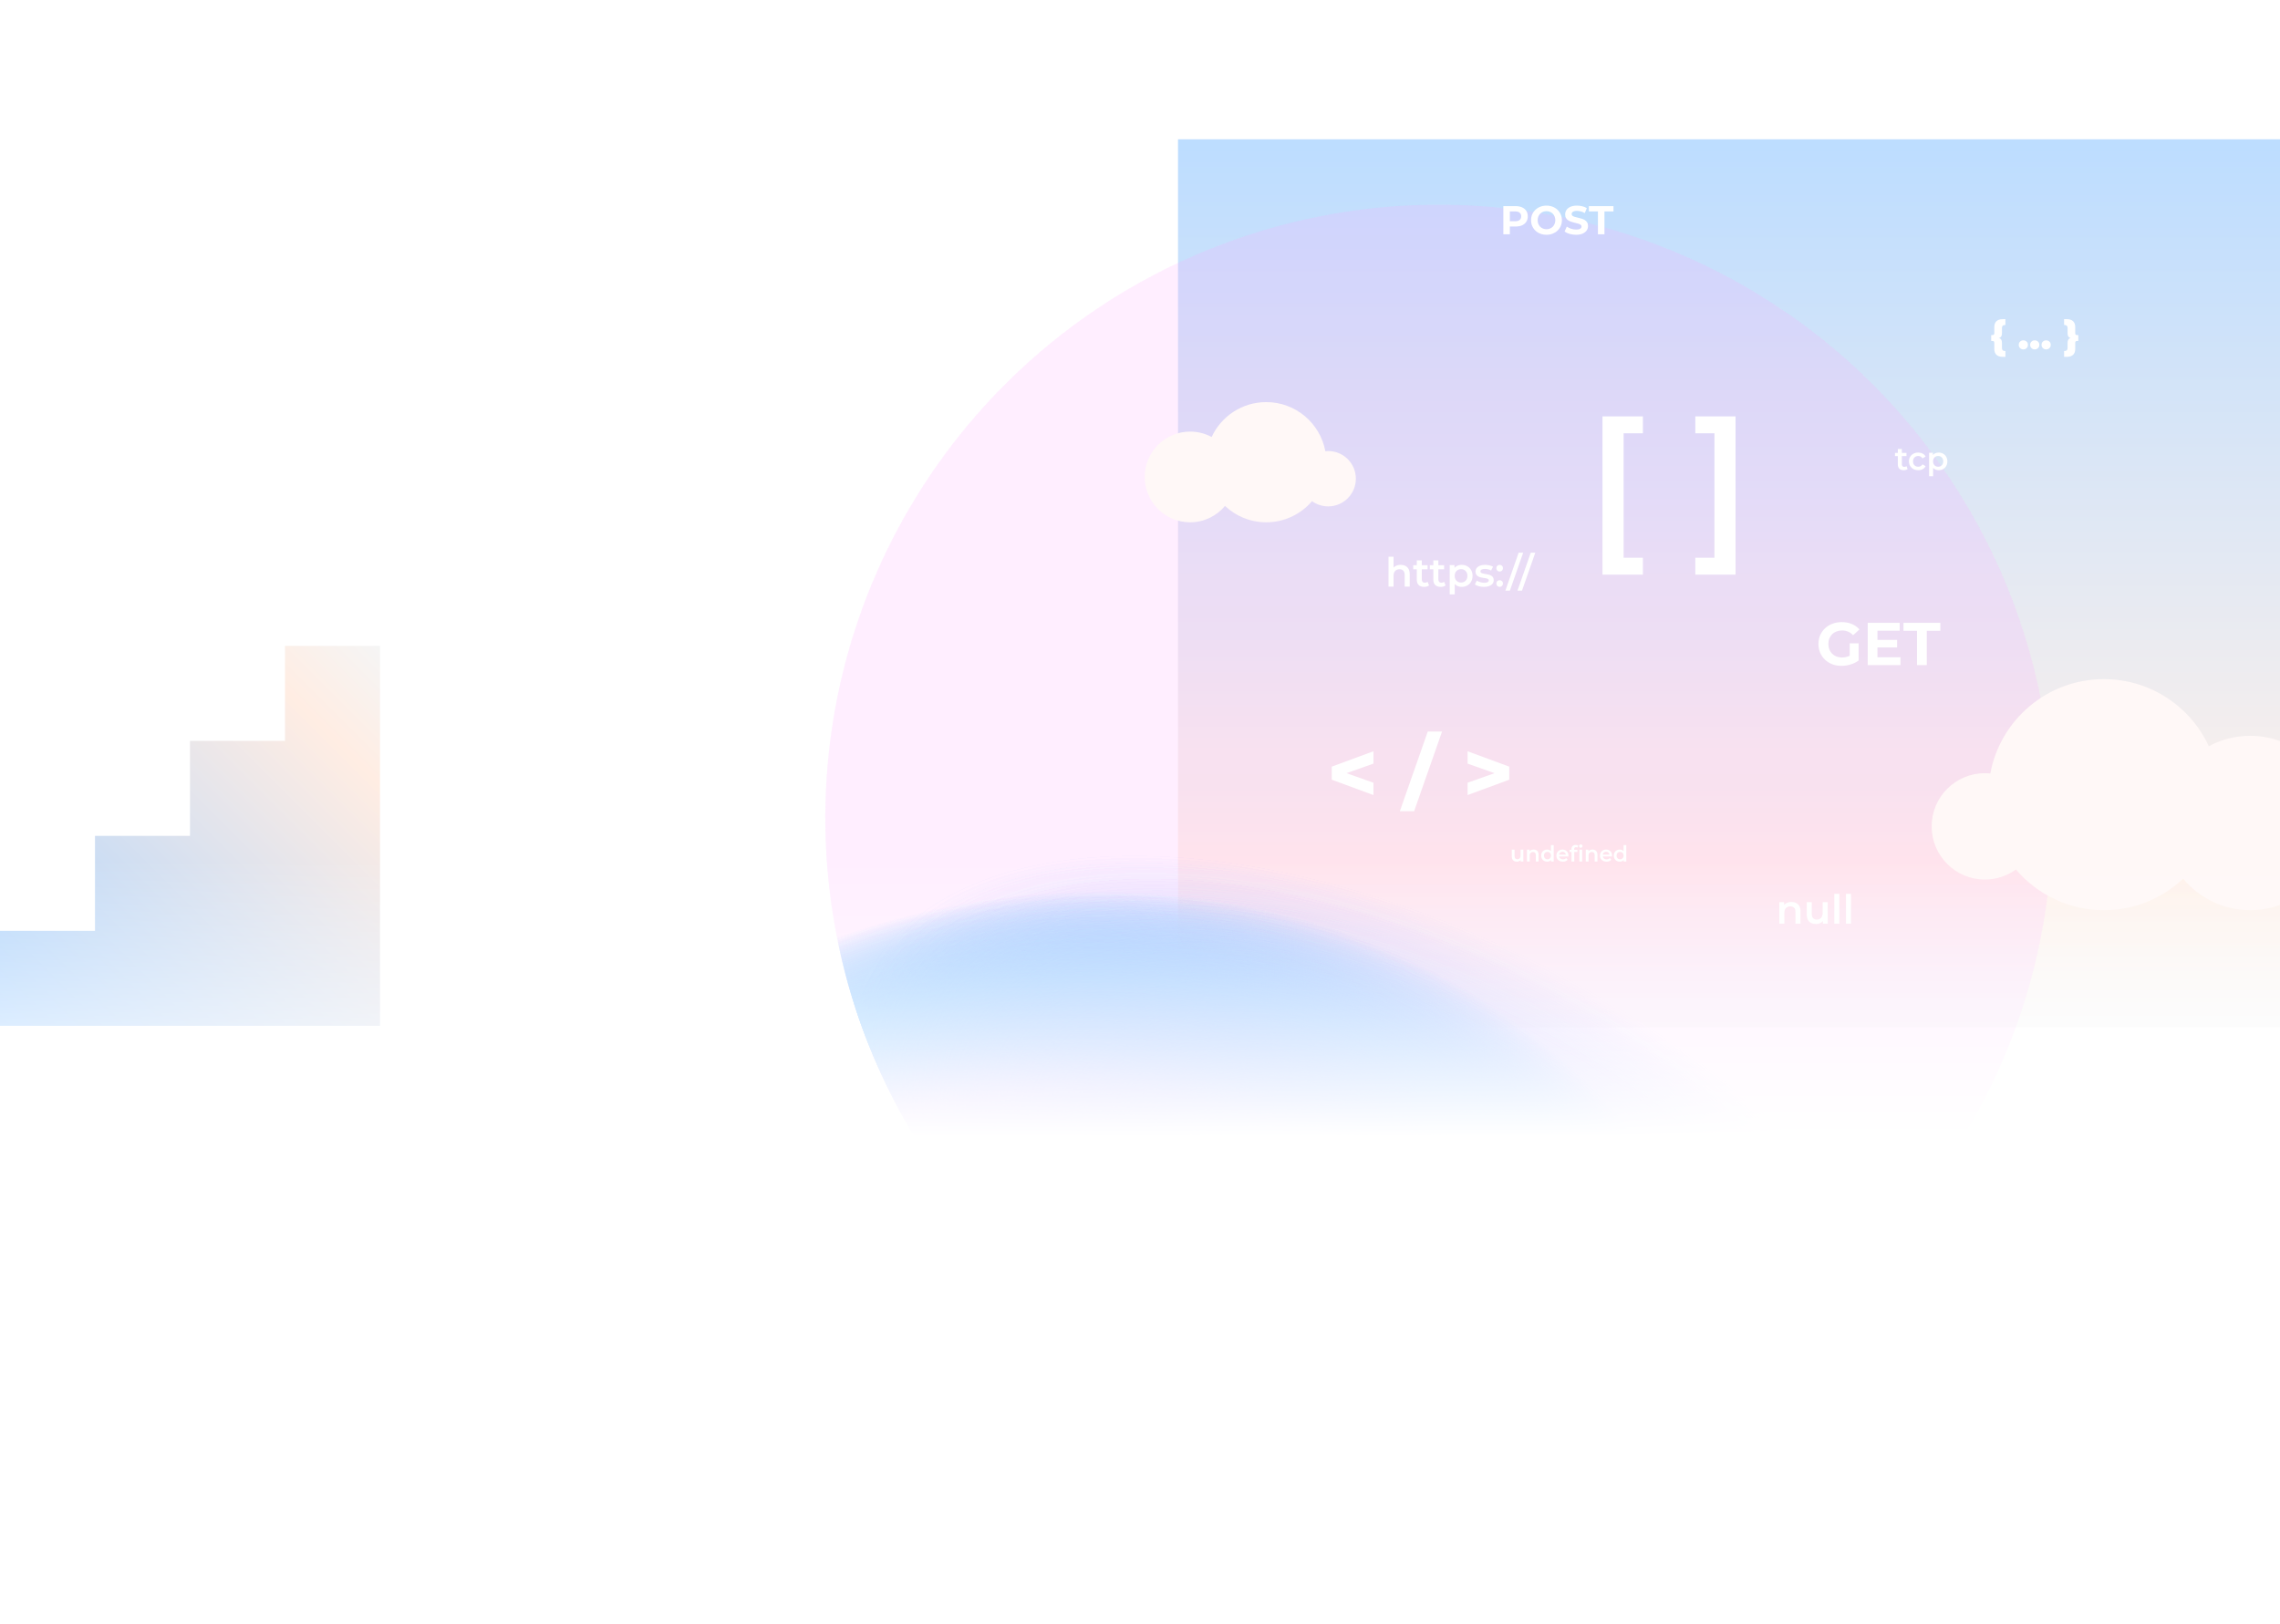 <svg width="1440" height="1026" viewBox="0 0 1440 1026" fill="none" xmlns="http://www.w3.org/2000/svg">
<rect x="744" y="88" width="696" height="561" fill="url(#paint0_linear_738_4532)" fill-opacity="0.77"/>
<g filter="url(#filter0_b_738_4532)">
<circle r="387.605" transform="matrix(-0.915 0.403 0.403 0.915 908.785 516.85)" fill="white" fill-opacity="0.01"/>
<circle r="387.605" transform="matrix(-0.915 0.403 0.403 0.915 908.785 516.85)" fill="url(#paint1_radial_738_4532)" fill-opacity="0.52"/>
<circle r="387.605" transform="matrix(-0.915 0.403 0.403 0.915 908.785 516.85)" fill="url(#paint2_radial_738_4532)"/>
<circle r="387.605" transform="matrix(-0.915 0.403 0.403 0.915 908.785 516.85)" fill="url(#paint3_radial_738_4532)" fill-opacity="0.7"/>
<circle r="387.605" transform="matrix(-0.915 0.403 0.403 0.915 908.785 516.85)" fill="url(#paint4_radial_738_4532)" fill-opacity="0.7"/>
<circle r="387.605" transform="matrix(-0.915 0.403 0.403 0.915 908.785 516.85)" fill="url(#paint5_radial_738_4532)" fill-opacity="0.6"/>
<circle r="387.605" transform="matrix(-0.915 0.403 0.403 0.915 908.785 516.85)" fill="url(#paint6_radial_738_4532)" fill-opacity="0.6"/>
<circle r="387.605" transform="matrix(-0.915 0.403 0.403 0.915 908.785 516.85)" fill="url(#paint7_radial_738_4532)" fill-opacity="0.5"/>
</g>
<g filter="url(#filter1_b_738_4532)">
<circle r="387.605" transform="matrix(-0.915 0.403 0.403 0.915 908.785 516.85)" fill="white" fill-opacity="0.01"/>
<circle r="387.605" transform="matrix(-0.915 0.403 0.403 0.915 908.785 516.85)" fill="url(#paint8_radial_738_4532)" fill-opacity="0.52"/>
<circle r="387.605" transform="matrix(-0.915 0.403 0.403 0.915 908.785 516.85)" fill="url(#paint9_radial_738_4532)"/>
<circle r="387.605" transform="matrix(-0.915 0.403 0.403 0.915 908.785 516.85)" fill="url(#paint10_radial_738_4532)" fill-opacity="0.7"/>
<circle r="387.605" transform="matrix(-0.915 0.403 0.403 0.915 908.785 516.85)" fill="url(#paint11_radial_738_4532)" fill-opacity="0.7"/>
<circle r="387.605" transform="matrix(-0.915 0.403 0.403 0.915 908.785 516.85)" fill="url(#paint12_radial_738_4532)" fill-opacity="0.6"/>
<circle r="387.605" transform="matrix(-0.915 0.403 0.403 0.915 908.785 516.85)" fill="url(#paint13_radial_738_4532)" fill-opacity="0.6"/>
<circle r="387.605" transform="matrix(-0.915 0.403 0.403 0.915 908.785 516.85)" fill="url(#paint14_radial_738_4532)" fill-opacity="0.5"/>
</g>
<g filter="url(#filter2_b_738_4532)">
<circle r="387.605" transform="matrix(-0.915 0.403 0.403 0.915 908.785 516.85)" fill="white" fill-opacity="0.01"/>
<circle r="387.605" transform="matrix(-0.915 0.403 0.403 0.915 908.785 516.85)" fill="url(#paint15_radial_738_4532)" fill-opacity="0.52"/>
<circle r="387.605" transform="matrix(-0.915 0.403 0.403 0.915 908.785 516.85)" fill="url(#paint16_radial_738_4532)"/>
<circle r="387.605" transform="matrix(-0.915 0.403 0.403 0.915 908.785 516.85)" fill="url(#paint17_radial_738_4532)" fill-opacity="0.7"/>
<circle r="387.605" transform="matrix(-0.915 0.403 0.403 0.915 908.785 516.85)" fill="url(#paint18_radial_738_4532)" fill-opacity="0.7"/>
<circle r="387.605" transform="matrix(-0.915 0.403 0.403 0.915 908.785 516.85)" fill="url(#paint19_radial_738_4532)" fill-opacity="0.6"/>
<circle r="387.605" transform="matrix(-0.915 0.403 0.403 0.915 908.785 516.85)" fill="url(#paint20_radial_738_4532)" fill-opacity="0.6"/>
<circle r="387.605" transform="matrix(-0.915 0.403 0.403 0.915 908.785 516.85)" fill="url(#paint21_radial_738_4532)" fill-opacity="0.5"/>
</g>
<g filter="url(#filter3_d_738_4532)">
<path d="M1264.93 225.419C1263.14 225.419 1261.81 224.987 1260.91 224.122C1260.01 223.258 1259.56 222.037 1259.56 220.46V216.518C1259.56 216.128 1259.46 215.84 1259.25 215.653C1259.05 215.466 1258.79 215.373 1258.47 215.373H1257.6V211.66H1258.47C1258.79 211.66 1259.05 211.567 1259.25 211.38C1259.46 211.177 1259.56 210.888 1259.56 210.515V206.573C1259.56 204.996 1260.01 203.776 1260.91 202.911C1261.81 202.046 1263.14 201.614 1264.93 201.614H1266.58V205.302H1266.22C1265.63 205.302 1265.17 205.463 1264.85 205.785C1264.54 206.09 1264.39 206.539 1264.39 207.133V210.388C1264.39 211.236 1264.27 211.897 1264.03 212.372C1263.8 212.83 1263.42 213.161 1262.92 213.364C1262.42 213.567 1261.78 213.703 1260.98 213.771V213.262C1261.78 213.33 1262.42 213.466 1262.92 213.669C1263.42 213.873 1263.8 214.212 1264.03 214.687C1264.27 215.144 1264.39 215.797 1264.39 216.645V219.9C1264.39 220.494 1264.54 220.943 1264.85 221.248C1265.17 221.571 1265.63 221.732 1266.22 221.732H1266.58V225.419H1264.93ZM1277.9 220.714C1277.08 220.714 1276.4 220.443 1275.84 219.9C1275.28 219.358 1275 218.671 1275 217.84C1275 216.976 1275.28 216.289 1275.84 215.78C1276.4 215.255 1277.08 214.992 1277.9 214.992C1278.71 214.992 1279.4 215.255 1279.96 215.78C1280.52 216.289 1280.8 216.976 1280.8 217.84C1280.8 218.671 1280.52 219.358 1279.96 219.9C1279.4 220.443 1278.71 220.714 1277.9 220.714ZM1285.1 220.714C1284.29 220.714 1283.6 220.443 1283.04 219.9C1282.48 219.358 1282.2 218.671 1282.2 217.84C1282.2 216.976 1282.48 216.289 1283.04 215.78C1283.6 215.255 1284.29 214.992 1285.1 214.992C1285.91 214.992 1286.6 215.255 1287.16 215.78C1287.72 216.289 1288 216.976 1288 217.84C1288 218.671 1287.72 219.358 1287.16 219.9C1286.6 220.443 1285.91 220.714 1285.1 220.714ZM1292.3 220.714C1291.49 220.714 1290.8 220.443 1290.24 219.9C1289.68 219.358 1289.4 218.671 1289.4 217.84C1289.4 216.976 1289.68 216.289 1290.24 215.78C1290.8 215.255 1291.49 214.992 1292.3 214.992C1293.12 214.992 1293.8 215.255 1294.36 215.78C1294.92 216.289 1295.2 216.976 1295.2 217.84C1295.2 218.671 1294.92 219.358 1294.36 219.9C1293.8 220.443 1293.12 220.714 1292.3 220.714ZM1305.31 225.419H1303.63V221.732H1304.01C1304.6 221.732 1305.05 221.571 1305.36 221.248C1305.68 220.943 1305.84 220.494 1305.84 219.9V216.645C1305.84 215.797 1305.96 215.144 1306.2 214.687C1306.43 214.212 1306.8 213.873 1307.29 213.669C1307.8 213.466 1308.45 213.33 1309.25 213.262V213.771C1308.45 213.703 1307.8 213.567 1307.29 213.364C1306.8 213.161 1306.43 212.83 1306.2 212.372C1305.96 211.897 1305.84 211.236 1305.84 210.388V207.133C1305.84 206.539 1305.68 206.09 1305.36 205.785C1305.05 205.463 1304.6 205.302 1304.01 205.302H1303.63V201.614H1305.31C1307.09 201.614 1308.43 202.046 1309.32 202.911C1310.22 203.776 1310.67 204.996 1310.67 206.573V210.515C1310.67 210.888 1310.77 211.177 1310.98 211.38C1311.18 211.567 1311.44 211.66 1311.77 211.66H1312.61V215.373H1311.77C1311.44 215.373 1311.18 215.466 1310.98 215.653C1310.77 215.84 1310.67 216.128 1310.67 216.518V220.46C1310.67 222.037 1310.22 223.258 1309.32 224.122C1308.43 224.987 1307.09 225.419 1305.31 225.419Z" fill="white"/>
</g>
<g filter="url(#filter4_d_738_4532)">
<path d="M1012.09 363V263.016H1037.62V273.698H1025.44V352.317H1037.62V363H1012.09ZM1096.15 363H1070.73V352.317H1082.8V273.698H1070.73V263.016H1096.15V363Z" fill="white"/>
</g>
<g filter="url(#filter5_d_738_4532)">
<path d="M949.475 148V130.197H957.181C958.775 130.197 960.148 130.459 961.301 130.985C962.454 131.494 963.344 132.231 963.972 133.198C964.599 134.164 964.913 135.317 964.913 136.657C964.913 137.979 964.599 139.124 963.972 140.09C963.344 141.057 962.454 141.803 961.301 142.328C960.148 142.837 958.775 143.091 957.181 143.091H951.764L953.595 141.235V148H949.475ZM953.595 141.693L951.764 139.734H956.952C958.224 139.734 959.173 139.463 959.801 138.92C960.428 138.378 960.742 137.623 960.742 136.657C960.742 135.673 960.428 134.91 959.801 134.368C959.173 133.825 958.224 133.554 956.952 133.554H951.764L953.595 131.595V141.693ZM976.75 148.305C975.343 148.305 974.037 148.076 972.833 147.618C971.646 147.161 970.612 146.516 969.73 145.686C968.866 144.855 968.187 143.88 967.696 142.761C967.221 141.642 966.984 140.421 966.984 139.098C966.984 137.776 967.221 136.555 967.696 135.436C968.187 134.317 968.874 133.342 969.756 132.511C970.638 131.68 971.672 131.036 972.859 130.578C974.046 130.12 975.334 129.891 976.725 129.891C978.132 129.891 979.421 130.12 980.59 130.578C981.777 131.036 982.803 131.68 983.668 132.511C984.55 133.342 985.236 134.317 985.728 135.436C986.22 136.538 986.466 137.759 986.466 139.098C986.466 140.421 986.22 141.65 985.728 142.786C985.236 143.905 984.55 144.88 983.668 145.711C982.803 146.525 981.777 147.161 980.59 147.618C979.421 148.076 978.14 148.305 976.75 148.305ZM976.725 144.795C977.522 144.795 978.251 144.66 978.912 144.388C979.59 144.117 980.184 143.727 980.692 143.219C981.201 142.71 981.591 142.108 981.862 141.413C982.15 140.718 982.295 139.946 982.295 139.098C982.295 138.251 982.15 137.479 981.862 136.784C981.591 136.089 981.201 135.487 980.692 134.978C980.2 134.469 979.616 134.079 978.937 133.808C978.259 133.537 977.522 133.401 976.725 133.401C975.928 133.401 975.19 133.537 974.512 133.808C973.851 134.079 973.266 134.469 972.757 134.978C972.248 135.487 971.85 136.089 971.562 136.784C971.29 137.479 971.155 138.251 971.155 139.098C971.155 139.929 971.29 140.701 971.562 141.413C971.85 142.108 972.24 142.71 972.732 143.219C973.24 143.727 973.834 144.117 974.512 144.388C975.19 144.66 975.928 144.795 976.725 144.795ZM995.412 148.305C993.988 148.305 992.623 148.119 991.317 147.746C990.011 147.356 988.96 146.855 988.163 146.245L989.562 143.142C990.325 143.685 991.224 144.134 992.258 144.49C993.309 144.829 994.369 144.999 995.437 144.999C996.251 144.999 996.904 144.923 997.396 144.77C997.904 144.6 998.277 144.372 998.515 144.083C998.752 143.795 998.871 143.464 998.871 143.091C998.871 142.617 998.684 142.244 998.311 141.972C997.938 141.684 997.446 141.455 996.836 141.286C996.226 141.099 995.547 140.93 994.801 140.777C994.072 140.607 993.335 140.404 992.589 140.167C991.86 139.929 991.19 139.624 990.579 139.251C989.969 138.878 989.469 138.386 989.079 137.776C988.706 137.165 988.519 136.385 988.519 135.436C988.519 134.419 988.791 133.494 989.333 132.664C989.893 131.816 990.724 131.146 991.826 130.654C992.945 130.146 994.344 129.891 996.022 129.891C997.141 129.891 998.243 130.027 999.329 130.298C1000.41 130.553 1001.37 130.943 1002.2 131.468L1000.93 134.597C1000.1 134.122 999.269 133.774 998.438 133.554C997.608 133.316 996.794 133.198 995.997 133.198C995.2 133.198 994.547 133.291 994.038 133.478C993.53 133.664 993.165 133.91 992.945 134.215C992.724 134.503 992.614 134.842 992.614 135.232C992.614 135.69 992.801 136.063 993.174 136.351C993.547 136.623 994.038 136.843 994.649 137.013C995.259 137.182 995.929 137.352 996.658 137.521C997.404 137.691 998.142 137.886 998.871 138.106C999.617 138.327 1000.3 138.624 1000.91 138.997C1001.52 139.37 1002.01 139.861 1002.38 140.472C1002.77 141.082 1002.97 141.854 1002.97 142.786C1002.97 143.787 1002.69 144.702 1002.13 145.533C1001.57 146.364 1000.73 147.034 999.608 147.542C998.506 148.051 997.107 148.305 995.412 148.305ZM1009.22 148V133.554H1003.52V130.197H1019.04V133.554H1013.34V148H1009.22Z" fill="white"/>
</g>
<g filter="url(#filter6_d_738_4532)">
<path d="M1163.08 420.607C1160.97 420.607 1159.02 420.277 1157.24 419.615C1155.49 418.929 1153.95 417.962 1152.62 416.716C1151.33 415.47 1150.31 414.007 1149.57 412.329C1148.86 410.65 1148.5 408.806 1148.5 406.797C1148.5 404.788 1148.86 402.944 1149.57 401.265C1150.31 399.587 1151.34 398.124 1152.66 396.878C1153.98 395.632 1155.54 394.678 1157.32 394.017C1159.1 393.33 1161.06 392.987 1163.19 392.987C1165.56 392.987 1167.68 393.381 1169.56 394.169C1171.47 394.958 1173.07 396.102 1174.37 397.603L1170.4 401.265C1169.44 400.248 1168.38 399.497 1167.24 399.014C1166.09 398.506 1164.84 398.251 1163.5 398.251C1162.2 398.251 1161.02 398.455 1159.95 398.862C1158.88 399.269 1157.95 399.854 1157.16 400.617C1156.4 401.38 1155.8 402.282 1155.37 403.325C1154.96 404.368 1154.76 405.525 1154.76 406.797C1154.76 408.043 1154.96 409.188 1155.37 410.23C1155.8 411.273 1156.4 412.189 1157.16 412.977C1157.95 413.74 1158.87 414.325 1159.91 414.732C1160.98 415.139 1162.15 415.342 1163.42 415.342C1164.64 415.342 1165.82 415.152 1166.97 414.77C1168.14 414.363 1169.27 413.689 1170.36 412.748L1173.87 417.212C1172.42 418.305 1170.73 419.145 1168.8 419.73C1166.89 420.315 1164.98 420.607 1163.08 420.607ZM1168.23 416.411V406.377H1173.87V417.212L1168.23 416.411ZM1185.3 404.203H1198.16V409.01H1185.3V404.203ZM1185.76 415.19H1200.29V420.149H1179.61V393.444H1199.8V398.404H1185.76V415.19ZM1210.74 420.149V398.48H1202.2V393.444H1225.47V398.48H1216.92V420.149H1210.74Z" fill="white"/>
</g>
<g filter="url(#filter7_d_738_4532)">
<path d="M958.031 544.304C957.396 544.304 956.837 544.187 956.352 543.954C955.867 543.712 955.489 543.348 955.219 542.863C954.948 542.369 954.813 541.749 954.813 541.003V536.736H956.562V540.765C956.562 541.436 956.711 541.94 957.009 542.276C957.317 542.602 957.751 542.765 958.31 542.765C958.721 542.765 959.075 542.681 959.373 542.513C959.681 542.346 959.919 542.094 960.087 541.758C960.264 541.422 960.353 541.007 960.353 540.513V536.736H962.101V544.206H960.437V542.192L960.73 542.807C960.478 543.292 960.11 543.665 959.625 543.926C959.14 544.178 958.609 544.304 958.031 544.304ZM968.629 536.652C969.226 536.652 969.757 536.769 970.224 537.002C970.699 537.235 971.072 537.594 971.343 538.079C971.613 538.555 971.748 539.17 971.748 539.926V544.206H970V540.149C970 539.487 969.841 538.993 969.524 538.667C969.217 538.34 968.783 538.177 968.223 538.177C967.813 538.177 967.449 538.261 967.132 538.429C966.815 538.597 966.568 538.849 966.391 539.184C966.223 539.511 966.139 539.926 966.139 540.429V544.206H964.391V536.736H966.055V538.751L965.761 538.135C966.023 537.659 966.4 537.296 966.894 537.044C967.398 536.783 967.976 536.652 968.629 536.652ZM977.142 544.304C976.424 544.304 975.775 544.145 975.197 543.828C974.628 543.502 974.181 543.054 973.854 542.485C973.528 541.917 973.365 541.245 973.365 540.471C973.365 539.697 973.528 539.026 973.854 538.457C974.181 537.888 974.628 537.445 975.197 537.128C975.775 536.811 976.424 536.652 977.142 536.652C977.766 536.652 978.326 536.792 978.82 537.072C979.314 537.342 979.706 537.757 979.995 538.317C980.284 538.876 980.429 539.595 980.429 540.471C980.429 541.338 980.289 542.057 980.009 542.625C979.729 543.185 979.342 543.605 978.848 543.884C978.354 544.164 977.785 544.304 977.142 544.304ZM977.351 542.807C977.771 542.807 978.144 542.714 978.47 542.527C978.806 542.341 979.072 542.07 979.268 541.716C979.473 541.362 979.576 540.947 979.576 540.471C979.576 539.986 979.473 539.571 979.268 539.226C979.072 538.872 978.806 538.601 978.47 538.415C978.144 538.228 977.771 538.135 977.351 538.135C976.932 538.135 976.554 538.228 976.218 538.415C975.892 538.601 975.626 538.872 975.421 539.226C975.225 539.571 975.127 539.986 975.127 540.471C975.127 540.947 975.225 541.362 975.421 541.716C975.626 542.07 975.892 542.341 976.218 542.527C976.554 542.714 976.932 542.807 977.351 542.807ZM979.618 544.206V542.444L979.687 540.457L979.548 538.471V533.827H981.282V544.206H979.618ZM987.095 544.304C986.265 544.304 985.537 544.141 984.912 543.814C984.297 543.479 983.817 543.022 983.472 542.444C983.136 541.865 982.968 541.208 982.968 540.471C982.968 539.725 983.131 539.068 983.458 538.499C983.793 537.921 984.25 537.468 984.829 537.142C985.416 536.816 986.083 536.652 986.829 536.652C987.556 536.652 988.204 536.811 988.773 537.128C989.342 537.445 989.79 537.893 990.116 538.471C990.443 539.049 990.606 539.73 990.606 540.513C990.606 540.588 990.601 540.672 990.592 540.765C990.592 540.858 990.587 540.947 990.578 541.031H984.353V539.87H989.655L988.969 540.233C988.978 539.804 988.89 539.427 988.703 539.1C988.517 538.774 988.26 538.517 987.934 538.331C987.617 538.144 987.249 538.051 986.829 538.051C986.4 538.051 986.022 538.144 985.696 538.331C985.379 538.517 985.127 538.779 984.94 539.114C984.763 539.441 984.675 539.828 984.675 540.275V540.555C984.675 541.003 984.777 541.399 984.982 541.744C985.188 542.089 985.477 542.355 985.85 542.541C986.223 542.728 986.652 542.821 987.137 542.821C987.556 542.821 987.934 542.756 988.27 542.625C988.605 542.495 988.904 542.29 989.165 542.01L990.102 543.087C989.766 543.479 989.342 543.782 988.829 543.996C988.326 544.201 987.747 544.304 987.095 544.304ZM992.523 544.206V536.317C992.523 535.533 992.752 534.908 993.209 534.442C993.675 533.967 994.337 533.729 995.195 533.729C995.503 533.729 995.792 533.761 996.062 533.827C996.342 533.892 996.575 533.995 996.762 534.134L996.286 535.449C996.155 535.347 996.006 535.272 995.838 535.226C995.671 535.17 995.498 535.142 995.321 535.142C994.957 535.142 994.682 535.244 994.495 535.449C994.309 535.645 994.216 535.944 994.216 536.345V537.184L994.272 537.967V544.206H992.523ZM991.292 538.191V536.792H996.272V538.191H991.292ZM997.503 544.206V536.736H999.252V544.206H997.503ZM998.384 535.505C998.058 535.505 997.787 535.403 997.573 535.198C997.368 534.992 997.265 534.745 997.265 534.456C997.265 534.158 997.368 533.911 997.573 533.715C997.787 533.51 998.058 533.407 998.384 533.407C998.711 533.407 998.976 533.505 999.182 533.701C999.396 533.887 999.503 534.125 999.503 534.414C999.503 534.722 999.401 534.983 999.196 535.198C998.99 535.403 998.72 535.505 998.384 535.505ZM1005.79 536.652C1006.38 536.652 1006.91 536.769 1007.38 537.002C1007.86 537.235 1008.23 537.594 1008.5 538.079C1008.77 538.555 1008.91 539.17 1008.91 539.926V544.206H1007.16V540.149C1007.16 539.487 1007 538.993 1006.68 538.667C1006.37 538.34 1005.94 538.177 1005.38 538.177C1004.97 538.177 1004.61 538.261 1004.29 538.429C1003.97 538.597 1003.72 538.849 1003.55 539.184C1003.38 539.511 1003.3 539.926 1003.3 540.429V544.206H1001.55V536.736H1003.21V538.751L1002.92 538.135C1003.18 537.659 1003.56 537.296 1004.05 537.044C1004.55 536.783 1005.13 536.652 1005.79 536.652ZM1014.65 544.304C1013.82 544.304 1013.09 544.141 1012.47 543.814C1011.85 543.479 1011.37 543.022 1011.02 542.444C1010.69 541.865 1010.52 541.208 1010.52 540.471C1010.52 539.725 1010.68 539.068 1011.01 538.499C1011.35 537.921 1011.8 537.468 1012.38 537.142C1012.97 536.816 1013.64 536.652 1014.38 536.652C1015.11 536.652 1015.76 536.811 1016.33 537.128C1016.9 537.445 1017.34 537.893 1017.67 538.471C1018 539.049 1018.16 539.73 1018.16 540.513C1018.16 540.588 1018.15 540.672 1018.15 540.765C1018.15 540.858 1018.14 540.947 1018.13 541.031H1011.91V539.87H1017.21L1016.52 540.233C1016.53 539.804 1016.44 539.427 1016.26 539.1C1016.07 538.774 1015.81 538.517 1015.49 538.331C1015.17 538.144 1014.8 538.051 1014.38 538.051C1013.95 538.051 1013.58 538.144 1013.25 538.331C1012.93 538.517 1012.68 538.779 1012.49 539.114C1012.32 539.441 1012.23 539.828 1012.23 540.275V540.555C1012.23 541.003 1012.33 541.399 1012.54 541.744C1012.74 542.089 1013.03 542.355 1013.4 542.541C1013.78 542.728 1014.2 542.821 1014.69 542.821C1015.11 542.821 1015.49 542.756 1015.82 542.625C1016.16 542.495 1016.46 542.29 1016.72 542.01L1017.66 543.087C1017.32 543.479 1016.9 543.782 1016.38 543.996C1015.88 544.201 1015.3 544.304 1014.65 544.304ZM1023 544.304C1022.28 544.304 1021.63 544.145 1021.06 543.828C1020.49 543.502 1020.04 543.054 1019.71 542.485C1019.39 541.917 1019.22 541.245 1019.22 540.471C1019.22 539.697 1019.39 539.026 1019.71 538.457C1020.04 537.888 1020.49 537.445 1021.06 537.128C1021.63 536.811 1022.28 536.652 1023 536.652C1023.62 536.652 1024.18 536.792 1024.68 537.072C1025.17 537.342 1025.56 537.757 1025.85 538.317C1026.14 538.876 1026.29 539.595 1026.29 540.471C1026.29 541.338 1026.15 542.057 1025.87 542.625C1025.59 543.185 1025.2 543.605 1024.71 543.884C1024.21 544.164 1023.64 544.304 1023 544.304ZM1023.21 542.807C1023.63 542.807 1024 542.714 1024.33 542.527C1024.66 542.341 1024.93 542.07 1025.13 541.716C1025.33 541.362 1025.43 540.947 1025.43 540.471C1025.43 539.986 1025.33 539.571 1025.13 539.226C1024.93 538.872 1024.66 538.601 1024.33 538.415C1024 538.228 1023.63 538.135 1023.21 538.135C1022.79 538.135 1022.41 538.228 1022.08 538.415C1021.75 538.601 1021.48 538.872 1021.28 539.226C1021.08 539.571 1020.99 539.986 1020.99 540.471C1020.99 540.947 1021.08 541.362 1021.28 541.716C1021.48 542.07 1021.75 542.341 1022.08 542.527C1022.41 542.714 1022.79 542.807 1023.21 542.807ZM1025.48 544.206V542.444L1025.55 540.457L1025.41 538.471V533.827H1027.14V544.206H1025.48Z" fill="white"/>
</g>
<g filter="url(#filter8_d_738_4532)">
<path d="M1131.49 569.756C1132.57 569.756 1133.54 569.968 1134.39 570.392C1135.25 570.816 1135.93 571.469 1136.42 572.35C1136.92 573.215 1137.16 574.334 1137.16 575.708V583.49H1133.98V576.115C1133.98 574.911 1133.69 574.012 1133.12 573.419C1132.56 572.825 1131.77 572.528 1130.75 572.528C1130.01 572.528 1129.34 572.681 1128.77 572.986C1128.19 573.291 1127.74 573.749 1127.42 574.36C1127.12 574.953 1126.96 575.708 1126.96 576.623V583.49H1123.78V569.909H1126.81V573.571L1126.28 572.452C1126.75 571.587 1127.44 570.926 1128.34 570.468C1129.25 569.994 1130.3 569.756 1131.49 569.756ZM1146.94 583.668C1145.79 583.668 1144.77 583.456 1143.89 583.032C1143.01 582.592 1142.32 581.93 1141.83 581.049C1141.34 580.15 1141.09 579.022 1141.09 577.666V569.909H1144.27V577.234C1144.27 578.454 1144.54 579.37 1145.09 579.98C1145.65 580.574 1146.43 580.871 1147.45 580.871C1148.2 580.871 1148.84 580.718 1149.38 580.413C1149.94 580.108 1150.38 579.65 1150.68 579.039C1151 578.429 1151.16 577.674 1151.16 576.776V569.909H1154.34V583.49H1151.32V579.828L1151.85 580.947C1151.39 581.829 1150.72 582.507 1149.84 582.982C1148.96 583.439 1147.99 583.668 1146.94 583.668ZM1158.51 583.49V564.619H1161.69V583.49H1158.51ZM1165.86 583.49V564.619H1169.04V583.49H1165.86Z" fill="white"/>
</g>
<g filter="url(#filter9_d_738_4532)">
<path d="M1202.37 297.014C1201.18 297.014 1200.25 296.709 1199.6 296.099C1198.95 295.475 1198.63 294.559 1198.63 293.352V283.606H1201.17V293.291C1201.17 293.806 1201.3 294.207 1201.56 294.492C1201.83 294.776 1202.2 294.919 1202.67 294.919C1203.24 294.919 1203.72 294.77 1204.1 294.471L1204.81 296.282C1204.51 296.526 1204.15 296.709 1203.71 296.831C1203.28 296.953 1202.83 297.014 1202.37 297.014ZM1196.83 288.123V286.088H1204.08V288.123H1196.83ZM1211.53 297.014C1210.39 297.014 1209.37 296.777 1208.48 296.302C1207.6 295.814 1206.9 295.149 1206.4 294.308C1205.9 293.467 1205.65 292.511 1205.65 291.439C1205.65 290.354 1205.9 289.398 1206.4 288.571C1206.9 287.73 1207.6 287.072 1208.48 286.597C1209.37 286.122 1210.39 285.885 1211.53 285.885C1212.59 285.885 1213.52 286.102 1214.32 286.536C1215.13 286.956 1215.75 287.58 1216.17 288.408L1214.22 289.547C1213.89 289.032 1213.49 288.652 1213.02 288.408C1212.55 288.164 1212.05 288.042 1211.51 288.042C1210.89 288.042 1210.32 288.177 1209.82 288.449C1209.32 288.72 1208.93 289.113 1208.64 289.629C1208.36 290.131 1208.21 290.734 1208.21 291.439C1208.21 292.145 1208.36 292.755 1208.64 293.271C1208.93 293.773 1209.32 294.159 1209.82 294.43C1210.32 294.702 1210.89 294.837 1211.51 294.837C1212.05 294.837 1212.55 294.715 1213.02 294.471C1213.49 294.227 1213.89 293.847 1214.22 293.332L1216.17 294.471C1215.75 295.285 1215.13 295.916 1214.32 296.363C1213.52 296.797 1212.59 297.014 1211.53 297.014ZM1224.39 297.014C1223.51 297.014 1222.7 296.811 1221.97 296.404C1221.25 295.997 1220.67 295.387 1220.24 294.573C1219.82 293.745 1219.61 292.701 1219.61 291.439C1219.61 290.164 1219.81 289.12 1220.22 288.306C1220.64 287.492 1221.21 286.889 1221.93 286.495C1222.65 286.088 1223.47 285.885 1224.39 285.885C1225.46 285.885 1226.4 286.115 1227.22 286.577C1228.05 287.038 1228.7 287.682 1229.17 288.51C1229.66 289.337 1229.9 290.314 1229.9 291.439C1229.9 292.565 1229.66 293.549 1229.17 294.39C1228.7 295.217 1228.05 295.862 1227.22 296.323C1226.4 296.784 1225.46 297.014 1224.39 297.014ZM1218.37 300.819V286.007H1220.79V288.571L1220.71 291.46L1220.91 294.349V300.819H1218.37ZM1224.11 294.837C1224.72 294.837 1225.26 294.702 1225.73 294.43C1226.22 294.159 1226.61 293.766 1226.89 293.25C1227.18 292.735 1227.32 292.131 1227.32 291.439C1227.32 290.734 1227.18 290.131 1226.89 289.629C1226.61 289.113 1226.22 288.72 1225.73 288.449C1225.26 288.177 1224.72 288.042 1224.11 288.042C1223.5 288.042 1222.95 288.177 1222.46 288.449C1221.97 288.72 1221.58 289.113 1221.3 289.629C1221.01 290.131 1220.87 290.734 1220.87 291.439C1220.87 292.131 1221.01 292.735 1221.3 293.25C1221.58 293.766 1221.97 294.159 1222.46 294.43C1222.95 294.702 1223.5 294.837 1224.11 294.837Z" fill="white"/>
</g>
<g filter="url(#filter10_d_738_4532)">
<path d="M884.67 356.808C885.756 356.808 886.722 357.02 887.57 357.444C888.435 357.868 889.113 358.52 889.604 359.402C890.096 360.267 890.342 361.386 890.342 362.759V370.542H887.163V363.166C887.163 361.962 886.875 361.064 886.298 360.47C885.739 359.877 884.95 359.58 883.933 359.58C883.187 359.58 882.526 359.733 881.949 360.038C881.373 360.343 880.923 360.801 880.601 361.411C880.296 362.005 880.143 362.759 880.143 363.675V370.542H876.964V351.67H880.143V360.623L879.457 359.504C879.931 358.639 880.618 357.978 881.517 357.52C882.432 357.045 883.484 356.808 884.67 356.808ZM899.487 370.72C897.995 370.72 896.842 370.339 896.028 369.576C895.214 368.796 894.807 367.651 894.807 366.142V353.959H897.987V366.066C897.987 366.71 898.148 367.21 898.47 367.566C898.809 367.922 899.275 368.1 899.869 368.1C900.581 368.1 901.174 367.914 901.649 367.541L902.539 369.804C902.166 370.11 901.708 370.339 901.166 370.491C900.623 370.644 900.064 370.72 899.487 370.72ZM892.569 359.606V357.062H901.624V359.606H892.569ZM909.944 370.72C908.452 370.72 907.299 370.339 906.485 369.576C905.671 368.796 905.264 367.651 905.264 366.142V353.959H908.443V366.066C908.443 366.71 908.604 367.21 908.926 367.566C909.265 367.922 909.732 368.1 910.325 368.1C911.037 368.1 911.631 367.914 912.106 367.541L912.996 369.804C912.623 370.11 912.165 370.339 911.622 370.491C911.08 370.644 910.52 370.72 909.944 370.72ZM903.026 359.606V357.062H912.08V359.606H903.026ZM923.139 370.72C922.037 370.72 921.028 370.466 920.113 369.957C919.214 369.448 918.493 368.685 917.951 367.668C917.425 366.634 917.162 365.328 917.162 363.751C917.162 362.157 917.417 360.852 917.925 359.835C918.451 358.817 919.163 358.063 920.062 357.571C920.96 357.062 921.986 356.808 923.139 356.808C924.479 356.808 925.657 357.096 926.674 357.673C927.709 358.249 928.523 359.055 929.116 360.089C929.726 361.123 930.032 362.344 930.032 363.751C930.032 365.159 929.726 366.388 929.116 367.439C928.523 368.473 927.709 369.279 926.674 369.855C925.657 370.432 924.479 370.72 923.139 370.72ZM915.611 375.476V356.961H918.638V360.165L918.536 363.777L918.79 367.388V375.476H915.611ZM922.783 367.999C923.546 367.999 924.224 367.829 924.818 367.49C925.428 367.151 925.911 366.659 926.268 366.015C926.624 365.371 926.802 364.616 926.802 363.751C926.802 362.87 926.624 362.115 926.268 361.488C925.911 360.843 925.428 360.352 924.818 360.013C924.224 359.673 923.546 359.504 922.783 359.504C922.02 359.504 921.333 359.673 920.723 360.013C920.113 360.352 919.629 360.843 919.273 361.488C918.917 362.115 918.739 362.87 918.739 363.751C918.739 364.616 918.917 365.371 919.273 366.015C919.629 366.659 920.113 367.151 920.723 367.49C921.333 367.829 922.02 367.999 922.783 367.999ZM937.243 370.72C936.107 370.72 935.014 370.576 933.962 370.288C932.928 369.982 932.106 369.618 931.495 369.194L932.716 366.778C933.327 367.168 934.056 367.49 934.903 367.744C935.751 367.999 936.599 368.126 937.447 368.126C938.447 368.126 939.168 367.99 939.609 367.719C940.066 367.448 940.295 367.083 940.295 366.625C940.295 366.252 940.143 365.972 939.837 365.786C939.532 365.582 939.134 365.43 938.642 365.328C938.15 365.226 937.599 365.133 936.989 365.048C936.395 364.964 935.794 364.853 935.183 364.718C934.59 364.565 934.047 364.353 933.555 364.082C933.064 363.794 932.665 363.412 932.36 362.937C932.055 362.463 931.902 361.835 931.902 361.055C931.902 360.191 932.148 359.445 932.64 358.817C933.132 358.173 933.818 357.681 934.7 357.342C935.599 356.986 936.658 356.808 937.879 356.808C938.795 356.808 939.719 356.91 940.651 357.113C941.584 357.317 942.355 357.605 942.966 357.978L941.745 360.394C941.101 360.004 940.448 359.741 939.787 359.606C939.142 359.453 938.498 359.377 937.854 359.377C936.887 359.377 936.167 359.521 935.692 359.809C935.234 360.097 935.005 360.462 935.005 360.903C935.005 361.31 935.158 361.615 935.463 361.818C935.768 362.022 936.167 362.183 936.658 362.302C937.15 362.42 937.693 362.522 938.286 362.607C938.896 362.675 939.498 362.785 940.092 362.937C940.685 363.09 941.228 363.302 941.72 363.573C942.228 363.828 942.635 364.192 942.94 364.667C943.246 365.142 943.398 365.761 943.398 366.524C943.398 367.371 943.144 368.109 942.635 368.736C942.143 369.364 941.44 369.855 940.524 370.211C939.609 370.55 938.515 370.72 937.243 370.72ZM947.153 361.03C946.577 361.03 946.085 360.835 945.678 360.445C945.271 360.038 945.068 359.529 945.068 358.919C945.068 358.275 945.271 357.766 945.678 357.393C946.085 357.003 946.577 356.808 947.153 356.808C947.73 356.808 948.222 357.003 948.628 357.393C949.035 357.766 949.239 358.275 949.239 358.919C949.239 359.529 949.035 360.038 948.628 360.445C948.222 360.835 947.73 361.03 947.153 361.03ZM947.153 370.72C946.577 370.72 946.085 370.525 945.678 370.135C945.271 369.728 945.068 369.219 945.068 368.609C945.068 367.965 945.271 367.456 945.678 367.083C946.085 366.693 946.577 366.498 947.153 366.498C947.73 366.498 948.222 366.693 948.628 367.083C949.035 367.456 949.239 367.965 949.239 368.609C949.239 369.219 949.035 369.728 948.628 370.135C948.222 370.525 947.73 370.72 947.153 370.72ZM950.763 373.085L959.157 349.127H962.005L953.612 373.085H950.763ZM958.413 373.085L966.806 349.127H969.655L961.262 373.085H958.413Z" fill="white"/>
</g>
<g filter="url(#filter11_d_738_4532)">
<path d="M867.429 502.231L841.098 492.511V484.286L867.429 474.565V482.363L844.089 490.641V486.155L867.429 494.434V502.231ZM884.114 512.433L901.739 462.12H910.766L893.14 512.433H884.114ZM926.898 502.231V494.434L950.292 486.155V490.641L926.898 482.363V474.565L953.23 484.286V492.511L926.898 502.231Z" fill="white"/>
</g>
<g filter="url(#filter12_f_738_4532)">
<path fill-rule="evenodd" clip-rule="evenodd" d="M1273.22 549.254C1286.6 564.965 1306.53 574.929 1328.79 574.929C1348.16 574.929 1365.77 567.378 1378.83 555.059C1388.94 567.2 1404.16 574.929 1421.19 574.929C1451.6 574.929 1476.25 550.276 1476.25 519.865C1476.25 489.453 1451.6 464.8 1421.19 464.8C1411.73 464.8 1402.83 467.184 1395.05 471.384C1383.49 446.362 1358.16 429 1328.79 429C1293.06 429 1263.32 454.684 1257.04 488.596C1255.91 488.48 1254.75 488.42 1253.58 488.42C1235.04 488.42 1220 503.457 1220 522.005C1220 540.553 1235.04 555.589 1253.58 555.589C1260.91 555.589 1267.7 553.24 1273.22 549.254Z" fill="#FFF8F7"/>
</g>
<path fill-rule="evenodd" clip-rule="evenodd" d="M240 408H180V468H120V528H60V588H0V648H60H120H180H240V408Z" fill="url(#paint22_linear_738_4532)"/>
<g filter="url(#filter13_f_738_4532)">
<path fill-rule="evenodd" clip-rule="evenodd" d="M828.64 316.57C821.677 324.745 811.308 329.929 799.728 329.929C789.647 329.929 780.484 326 773.687 319.59C768.431 325.908 760.511 329.929 751.651 329.929C735.827 329.929 723 317.102 723 301.278C723 285.455 735.827 272.627 751.651 272.627C756.572 272.627 761.203 273.868 765.248 276.053C771.267 263.034 784.442 254 799.728 254C818.319 254 833.789 267.364 837.057 285.009C837.648 284.948 838.249 284.917 838.856 284.917C848.507 284.917 856.331 292.741 856.331 302.392C856.331 312.043 848.507 319.866 838.856 319.866C835.042 319.866 831.513 318.644 828.64 316.57Z" fill="#FFF8F7"/>
</g>
<rect y="543" width="1440" height="483" fill="url(#paint23_linear_738_4532)"/>
<defs>
<filter id="filter0_b_738_4532" x="421.082" y="29.148" width="975.405" height="975.405" filterUnits="userSpaceOnUse" color-interpolation-filters="sRGB">
<feFlood flood-opacity="0" result="BackgroundImageFix"/>
<feGaussianBlur in="BackgroundImage" stdDeviation="50"/>
<feComposite in2="SourceAlpha" operator="in" result="effect1_backgroundBlur_738_4532"/>
<feBlend mode="normal" in="SourceGraphic" in2="effect1_backgroundBlur_738_4532" result="shape"/>
</filter>
<filter id="filter1_b_738_4532" x="421.082" y="29.148" width="975.405" height="975.405" filterUnits="userSpaceOnUse" color-interpolation-filters="sRGB">
<feFlood flood-opacity="0" result="BackgroundImageFix"/>
<feGaussianBlur in="BackgroundImage" stdDeviation="50"/>
<feComposite in2="SourceAlpha" operator="in" result="effect1_backgroundBlur_738_4532"/>
<feBlend mode="normal" in="SourceGraphic" in2="effect1_backgroundBlur_738_4532" result="shape"/>
</filter>
<filter id="filter2_b_738_4532" x="421.082" y="29.148" width="975.405" height="975.405" filterUnits="userSpaceOnUse" color-interpolation-filters="sRGB">
<feFlood flood-opacity="0" result="BackgroundImageFix"/>
<feGaussianBlur in="BackgroundImage" stdDeviation="50"/>
<feComposite in2="SourceAlpha" operator="in" result="effect1_backgroundBlur_738_4532"/>
<feBlend mode="normal" in="SourceGraphic" in2="effect1_backgroundBlur_738_4532" result="shape"/>
</filter>
<filter id="filter3_d_738_4532" x="1247.43" y="191.44" width="75.352" height="44.152" filterUnits="userSpaceOnUse" color-interpolation-filters="sRGB">
<feFlood flood-opacity="0" result="BackgroundImageFix"/>
<feColorMatrix in="SourceAlpha" type="matrix" values="0 0 0 0 0 0 0 0 0 0 0 0 0 0 0 0 0 0 127 0" result="hardAlpha"/>
<feOffset/>
<feGaussianBlur stdDeviation="5.087"/>
<feComposite in2="hardAlpha" operator="out"/>
<feColorMatrix type="matrix" values="0 0 0 0 1 0 0 0 0 0.99 0 0 0 0 0.9 0 0 0 1 0"/>
<feBlend mode="normal" in2="BackgroundImageFix" result="effect1_dropShadow_738_4532"/>
<feBlend mode="normal" in="SourceGraphic" in2="effect1_dropShadow_738_4532" result="shape"/>
</filter>
<filter id="filter4_d_738_4532" x="1001.91" y="252.842" width="104.412" height="120.331" filterUnits="userSpaceOnUse" color-interpolation-filters="sRGB">
<feFlood flood-opacity="0" result="BackgroundImageFix"/>
<feColorMatrix in="SourceAlpha" type="matrix" values="0 0 0 0 0 0 0 0 0 0 0 0 0 0 0 0 0 0 127 0" result="hardAlpha"/>
<feOffset/>
<feGaussianBlur stdDeviation="5.087"/>
<feComposite in2="hardAlpha" operator="out"/>
<feColorMatrix type="matrix" values="0 0 0 0 1 0 0 0 0 0.99 0 0 0 0 0.9 0 0 0 1 0"/>
<feBlend mode="normal" in2="BackgroundImageFix" result="effect1_dropShadow_738_4532"/>
<feBlend mode="normal" in="SourceGraphic" in2="effect1_dropShadow_738_4532" result="shape"/>
</filter>
<filter id="filter5_d_738_4532" x="939.301" y="119.718" width="89.91" height="38.761" filterUnits="userSpaceOnUse" color-interpolation-filters="sRGB">
<feFlood flood-opacity="0" result="BackgroundImageFix"/>
<feColorMatrix in="SourceAlpha" type="matrix" values="0 0 0 0 0 0 0 0 0 0 0 0 0 0 0 0 0 0 127 0" result="hardAlpha"/>
<feOffset/>
<feGaussianBlur stdDeviation="5.087"/>
<feComposite in2="hardAlpha" operator="out"/>
<feColorMatrix type="matrix" values="0 0 0 0 1 0 0 0 0 0.99 0 0 0 0 0.9 0 0 0 1 0"/>
<feBlend mode="normal" in2="BackgroundImageFix" result="effect1_dropShadow_738_4532"/>
<feBlend mode="normal" in="SourceGraphic" in2="effect1_dropShadow_738_4532" result="shape"/>
</filter>
<filter id="filter6_d_738_4532" x="1138.33" y="382.813" width="97.31" height="47.968" filterUnits="userSpaceOnUse" color-interpolation-filters="sRGB">
<feFlood flood-opacity="0" result="BackgroundImageFix"/>
<feColorMatrix in="SourceAlpha" type="matrix" values="0 0 0 0 0 0 0 0 0 0 0 0 0 0 0 0 0 0 127 0" result="hardAlpha"/>
<feOffset/>
<feGaussianBlur stdDeviation="5.087"/>
<feComposite in2="hardAlpha" operator="out"/>
<feColorMatrix type="matrix" values="0 0 0 0 1 0 0 0 0 0.99 0 0 0 0 0.9 0 0 0 1 0"/>
<feBlend mode="normal" in2="BackgroundImageFix" result="effect1_dropShadow_738_4532"/>
<feBlend mode="normal" in="SourceGraphic" in2="effect1_dropShadow_738_4532" result="shape"/>
</filter>
<filter id="filter7_d_738_4532" x="944.64" y="523.234" width="92.674" height="31.243" filterUnits="userSpaceOnUse" color-interpolation-filters="sRGB">
<feFlood flood-opacity="0" result="BackgroundImageFix"/>
<feColorMatrix in="SourceAlpha" type="matrix" values="0 0 0 0 0 0 0 0 0 0 0 0 0 0 0 0 0 0 127 0" result="hardAlpha"/>
<feOffset/>
<feGaussianBlur stdDeviation="5.087"/>
<feComposite in2="hardAlpha" operator="out"/>
<feColorMatrix type="matrix" values="0 0 0 0 1 0 0 0 0 0.99 0 0 0 0 0.9 0 0 0 1 0"/>
<feBlend mode="normal" in2="BackgroundImageFix" result="effect1_dropShadow_738_4532"/>
<feBlend mode="normal" in="SourceGraphic" in2="effect1_dropShadow_738_4532" result="shape"/>
</filter>
<filter id="filter8_d_738_4532" x="1113.61" y="554.445" width="65.6" height="39.397" filterUnits="userSpaceOnUse" color-interpolation-filters="sRGB">
<feFlood flood-opacity="0" result="BackgroundImageFix"/>
<feColorMatrix in="SourceAlpha" type="matrix" values="0 0 0 0 0 0 0 0 0 0 0 0 0 0 0 0 0 0 127 0" result="hardAlpha"/>
<feOffset/>
<feGaussianBlur stdDeviation="5.087"/>
<feComposite in2="hardAlpha" operator="out"/>
<feColorMatrix type="matrix" values="0 0 0 0 1 0 0 0 0 0.99 0 0 0 0 0.9 0 0 0 1 0"/>
<feBlend mode="normal" in2="BackgroundImageFix" result="effect1_dropShadow_738_4532"/>
<feBlend mode="normal" in="SourceGraphic" in2="effect1_dropShadow_738_4532" result="shape"/>
</filter>
<filter id="filter9_d_738_4532" x="1186.66" y="273.433" width="53.416" height="37.56" filterUnits="userSpaceOnUse" color-interpolation-filters="sRGB">
<feFlood flood-opacity="0" result="BackgroundImageFix"/>
<feColorMatrix in="SourceAlpha" type="matrix" values="0 0 0 0 0 0 0 0 0 0 0 0 0 0 0 0 0 0 127 0" result="hardAlpha"/>
<feOffset/>
<feGaussianBlur stdDeviation="5.087"/>
<feComposite in2="hardAlpha" operator="out"/>
<feColorMatrix type="matrix" values="0 0 0 0 1 0 0 0 0 0.99 0 0 0 0 0.9 0 0 0 1 0"/>
<feBlend mode="normal" in2="BackgroundImageFix" result="effect1_dropShadow_738_4532"/>
<feBlend mode="normal" in="SourceGraphic" in2="effect1_dropShadow_738_4532" result="shape"/>
</filter>
<filter id="filter10_d_738_4532" x="866.791" y="338.954" width="113.038" height="46.696" filterUnits="userSpaceOnUse" color-interpolation-filters="sRGB">
<feFlood flood-opacity="0" result="BackgroundImageFix"/>
<feColorMatrix in="SourceAlpha" type="matrix" values="0 0 0 0 0 0 0 0 0 0 0 0 0 0 0 0 0 0 127 0" result="hardAlpha"/>
<feOffset/>
<feGaussianBlur stdDeviation="5.087"/>
<feComposite in2="hardAlpha" operator="out"/>
<feColorMatrix type="matrix" values="0 0 0 0 1 0 0 0 0 0.99 0 0 0 0 0.9 0 0 0 1 0"/>
<feBlend mode="normal" in2="BackgroundImageFix" result="effect1_dropShadow_738_4532"/>
<feBlend mode="normal" in="SourceGraphic" in2="effect1_dropShadow_738_4532" result="shape"/>
</filter>
<filter id="filter11_d_738_4532" x="830.924" y="451.947" width="132.478" height="70.659" filterUnits="userSpaceOnUse" color-interpolation-filters="sRGB">
<feFlood flood-opacity="0" result="BackgroundImageFix"/>
<feColorMatrix in="SourceAlpha" type="matrix" values="0 0 0 0 0 0 0 0 0 0 0 0 0 0 0 0 0 0 127 0" result="hardAlpha"/>
<feOffset/>
<feGaussianBlur stdDeviation="5.087"/>
<feComposite in2="hardAlpha" operator="out"/>
<feColorMatrix type="matrix" values="0 0 0 0 1 0 0 0 0 0.99 0 0 0 0 0.9 0 0 0 1 0"/>
<feBlend mode="normal" in2="BackgroundImageFix" result="effect1_dropShadow_738_4532"/>
<feBlend mode="normal" in="SourceGraphic" in2="effect1_dropShadow_738_4532" result="shape"/>
</filter>
<filter id="filter12_f_738_4532" x="1209" y="418" width="278.25" height="167.929" filterUnits="userSpaceOnUse" color-interpolation-filters="sRGB">
<feFlood flood-opacity="0" result="BackgroundImageFix"/>
<feBlend mode="normal" in="SourceGraphic" in2="BackgroundImageFix" result="shape"/>
<feGaussianBlur stdDeviation="5.5" result="effect1_foregroundBlur_738_4532"/>
</filter>
<filter id="filter13_f_738_4532" x="712" y="243" width="155.331" height="97.93" filterUnits="userSpaceOnUse" color-interpolation-filters="sRGB">
<feFlood flood-opacity="0" result="BackgroundImageFix"/>
<feBlend mode="normal" in="SourceGraphic" in2="BackgroundImageFix" result="shape"/>
<feGaussianBlur stdDeviation="5.5" result="effect1_foregroundBlur_738_4532"/>
</filter>
<linearGradient id="paint0_linear_738_4532" x1="1092" y1="88" x2="1092" y2="649" gradientUnits="userSpaceOnUse">
<stop stop-color="#A8D2FF"/>
<stop offset="0.818" stop-color="#FFEDE3"/>
<stop offset="1" stop-color="#F5F5F5"/>
</linearGradient>
<radialGradient id="paint1_radial_738_4532" cx="0" cy="0" r="1" gradientUnits="userSpaceOnUse" gradientTransform="translate(441.361 437.624) rotate(-130.667) scale(427.105 574.534)">
<stop stop-color="#FFB5B5" stop-opacity="0"/>
<stop offset="0.629" stop-color="#FD9CFF" stop-opacity="0"/>
<stop offset="0.849" stop-color="#FD9CFF" stop-opacity="0.69"/>
<stop offset="1" stop-color="#FD9CFF" stop-opacity="0.12"/>
</radialGradient>
<radialGradient id="paint2_radial_738_4532" cx="0" cy="0" r="1" gradientUnits="userSpaceOnUse" gradientTransform="translate(420.309 346.018) rotate(94.358) scale(430.436 469.028)">
<stop stop-color="#66FF91" stop-opacity="0"/>
<stop offset="0.719" stop-color="#9CCFFF" stop-opacity="0.16"/>
<stop offset="0.873" stop-color="#9CCFFF"/>
<stop offset="1" stop-color="#9CCFFF" stop-opacity="0"/>
</radialGradient>
<radialGradient id="paint3_radial_738_4532" cx="0" cy="0" r="1" gradientUnits="userSpaceOnUse" gradientTransform="translate(130.885 252.183) rotate(37.756) scale(208.13 391.427)">
<stop stop-color="#9CB2FF"/>
<stop offset="1" stop-color="#9CB2FF" stop-opacity="0"/>
</radialGradient>
<radialGradient id="paint4_radial_738_4532" cx="0" cy="0" r="1" gradientUnits="userSpaceOnUse" gradientTransform="translate(206.413 227.347) rotate(147.676) scale(163.04 108.253)">
<stop stop-color="white"/>
<stop offset="1" stop-color="white" stop-opacity="0"/>
</radialGradient>
<radialGradient id="paint5_radial_738_4532" cx="0" cy="0" r="1" gradientUnits="userSpaceOnUse" gradientTransform="translate(743.491 538.638) rotate(-118.354) scale(248.634 498.359)">
<stop stop-color="#FBF3FF"/>
<stop offset="0.385" stop-color="#F0D8FF"/>
<stop offset="1" stop-color="#E7BFFF" stop-opacity="0"/>
</radialGradient>
<radialGradient id="paint6_radial_738_4532" cx="0" cy="0" r="1" gradientUnits="userSpaceOnUse" gradientTransform="translate(554.78 652.389) rotate(143.696) scale(207.443 106.436)">
<stop stop-color="#66FF91"/>
<stop offset="1" stop-color="#66FF91" stop-opacity="0"/>
</radialGradient>
<radialGradient id="paint7_radial_738_4532" cx="0" cy="0" r="1" gradientUnits="userSpaceOnUse" gradientTransform="translate(205.73 592.859) rotate(-142.209) scale(130.44 103.822)">
<stop stop-color="white"/>
<stop offset="1" stop-color="white" stop-opacity="0"/>
</radialGradient>
<radialGradient id="paint8_radial_738_4532" cx="0" cy="0" r="1" gradientUnits="userSpaceOnUse" gradientTransform="translate(441.361 437.624) rotate(-130.667) scale(427.105 574.534)">
<stop stop-color="#FFB5B5" stop-opacity="0"/>
<stop offset="0.629" stop-color="#FD9CFF" stop-opacity="0"/>
<stop offset="0.849" stop-color="#FD9CFF" stop-opacity="0.69"/>
<stop offset="1" stop-color="#FD9CFF" stop-opacity="0.12"/>
</radialGradient>
<radialGradient id="paint9_radial_738_4532" cx="0" cy="0" r="1" gradientUnits="userSpaceOnUse" gradientTransform="translate(420.309 346.018) rotate(94.358) scale(430.436 469.028)">
<stop stop-color="#66FF91" stop-opacity="0"/>
<stop offset="0.719" stop-color="#9CCFFF" stop-opacity="0.16"/>
<stop offset="0.873" stop-color="#9CCFFF"/>
<stop offset="1" stop-color="#9CCFFF" stop-opacity="0"/>
</radialGradient>
<radialGradient id="paint10_radial_738_4532" cx="0" cy="0" r="1" gradientUnits="userSpaceOnUse" gradientTransform="translate(130.885 252.183) rotate(37.756) scale(208.13 391.427)">
<stop stop-color="#9CB2FF"/>
<stop offset="1" stop-color="#9CB2FF" stop-opacity="0"/>
</radialGradient>
<radialGradient id="paint11_radial_738_4532" cx="0" cy="0" r="1" gradientUnits="userSpaceOnUse" gradientTransform="translate(206.413 227.347) rotate(147.676) scale(163.04 108.253)">
<stop stop-color="white"/>
<stop offset="1" stop-color="white" stop-opacity="0"/>
</radialGradient>
<radialGradient id="paint12_radial_738_4532" cx="0" cy="0" r="1" gradientUnits="userSpaceOnUse" gradientTransform="translate(743.491 538.638) rotate(-118.354) scale(248.634 498.359)">
<stop stop-color="#FBF3FF"/>
<stop offset="0.385" stop-color="#F0D8FF"/>
<stop offset="1" stop-color="#E7BFFF" stop-opacity="0"/>
</radialGradient>
<radialGradient id="paint13_radial_738_4532" cx="0" cy="0" r="1" gradientUnits="userSpaceOnUse" gradientTransform="translate(554.78 652.389) rotate(143.696) scale(207.443 106.436)">
<stop stop-color="#66FF91"/>
<stop offset="1" stop-color="#66FF91" stop-opacity="0"/>
</radialGradient>
<radialGradient id="paint14_radial_738_4532" cx="0" cy="0" r="1" gradientUnits="userSpaceOnUse" gradientTransform="translate(205.73 592.859) rotate(-142.209) scale(130.44 103.822)">
<stop stop-color="white"/>
<stop offset="1" stop-color="white" stop-opacity="0"/>
</radialGradient>
<radialGradient id="paint15_radial_738_4532" cx="0" cy="0" r="1" gradientUnits="userSpaceOnUse" gradientTransform="translate(441.361 437.624) rotate(-130.667) scale(427.105 574.534)">
<stop stop-color="#FFB5B5" stop-opacity="0"/>
<stop offset="0.629" stop-color="#FD9CFF" stop-opacity="0"/>
<stop offset="0.849" stop-color="#FD9CFF" stop-opacity="0.69"/>
<stop offset="1" stop-color="#FD9CFF" stop-opacity="0.12"/>
</radialGradient>
<radialGradient id="paint16_radial_738_4532" cx="0" cy="0" r="1" gradientUnits="userSpaceOnUse" gradientTransform="translate(420.309 346.018) rotate(94.358) scale(430.436 469.028)">
<stop stop-color="#66FF91" stop-opacity="0"/>
<stop offset="0.719" stop-color="#9CCFFF" stop-opacity="0.16"/>
<stop offset="0.873" stop-color="#9CCFFF"/>
<stop offset="1" stop-color="#9CCFFF" stop-opacity="0"/>
</radialGradient>
<radialGradient id="paint17_radial_738_4532" cx="0" cy="0" r="1" gradientUnits="userSpaceOnUse" gradientTransform="translate(130.885 252.183) rotate(37.756) scale(208.13 391.427)">
<stop stop-color="#9CB2FF"/>
<stop offset="1" stop-color="#9CB2FF" stop-opacity="0"/>
</radialGradient>
<radialGradient id="paint18_radial_738_4532" cx="0" cy="0" r="1" gradientUnits="userSpaceOnUse" gradientTransform="translate(206.413 227.347) rotate(147.676) scale(163.04 108.253)">
<stop stop-color="white"/>
<stop offset="1" stop-color="white" stop-opacity="0"/>
</radialGradient>
<radialGradient id="paint19_radial_738_4532" cx="0" cy="0" r="1" gradientUnits="userSpaceOnUse" gradientTransform="translate(743.491 538.638) rotate(-118.354) scale(248.634 498.359)">
<stop stop-color="#FBF3FF"/>
<stop offset="0.385" stop-color="#F0D8FF"/>
<stop offset="1" stop-color="#E7BFFF" stop-opacity="0"/>
</radialGradient>
<radialGradient id="paint20_radial_738_4532" cx="0" cy="0" r="1" gradientUnits="userSpaceOnUse" gradientTransform="translate(554.78 652.389) rotate(143.696) scale(207.443 106.436)">
<stop stop-color="#66FF91"/>
<stop offset="1" stop-color="#66FF91" stop-opacity="0"/>
</radialGradient>
<radialGradient id="paint21_radial_738_4532" cx="0" cy="0" r="1" gradientUnits="userSpaceOnUse" gradientTransform="translate(205.73 592.859) rotate(-142.209) scale(130.44 103.822)">
<stop stop-color="white"/>
<stop offset="1" stop-color="white" stop-opacity="0"/>
</radialGradient>
<linearGradient id="paint22_linear_738_4532" x1="0" y1="648" x2="240" y2="408" gradientUnits="userSpaceOnUse">
<stop stop-color="#A8D2FF"/>
<stop offset="0.818" stop-color="#FFEDE3"/>
<stop offset="1" stop-color="#F5F5F5"/>
</linearGradient>
<linearGradient id="paint23_linear_738_4532" x1="720" y1="718" x2="720" y2="543" gradientUnits="userSpaceOnUse">
<stop stop-color="white"/>
<stop offset="1" stop-color="white" stop-opacity="0"/>
</linearGradient>
</defs>
</svg>
